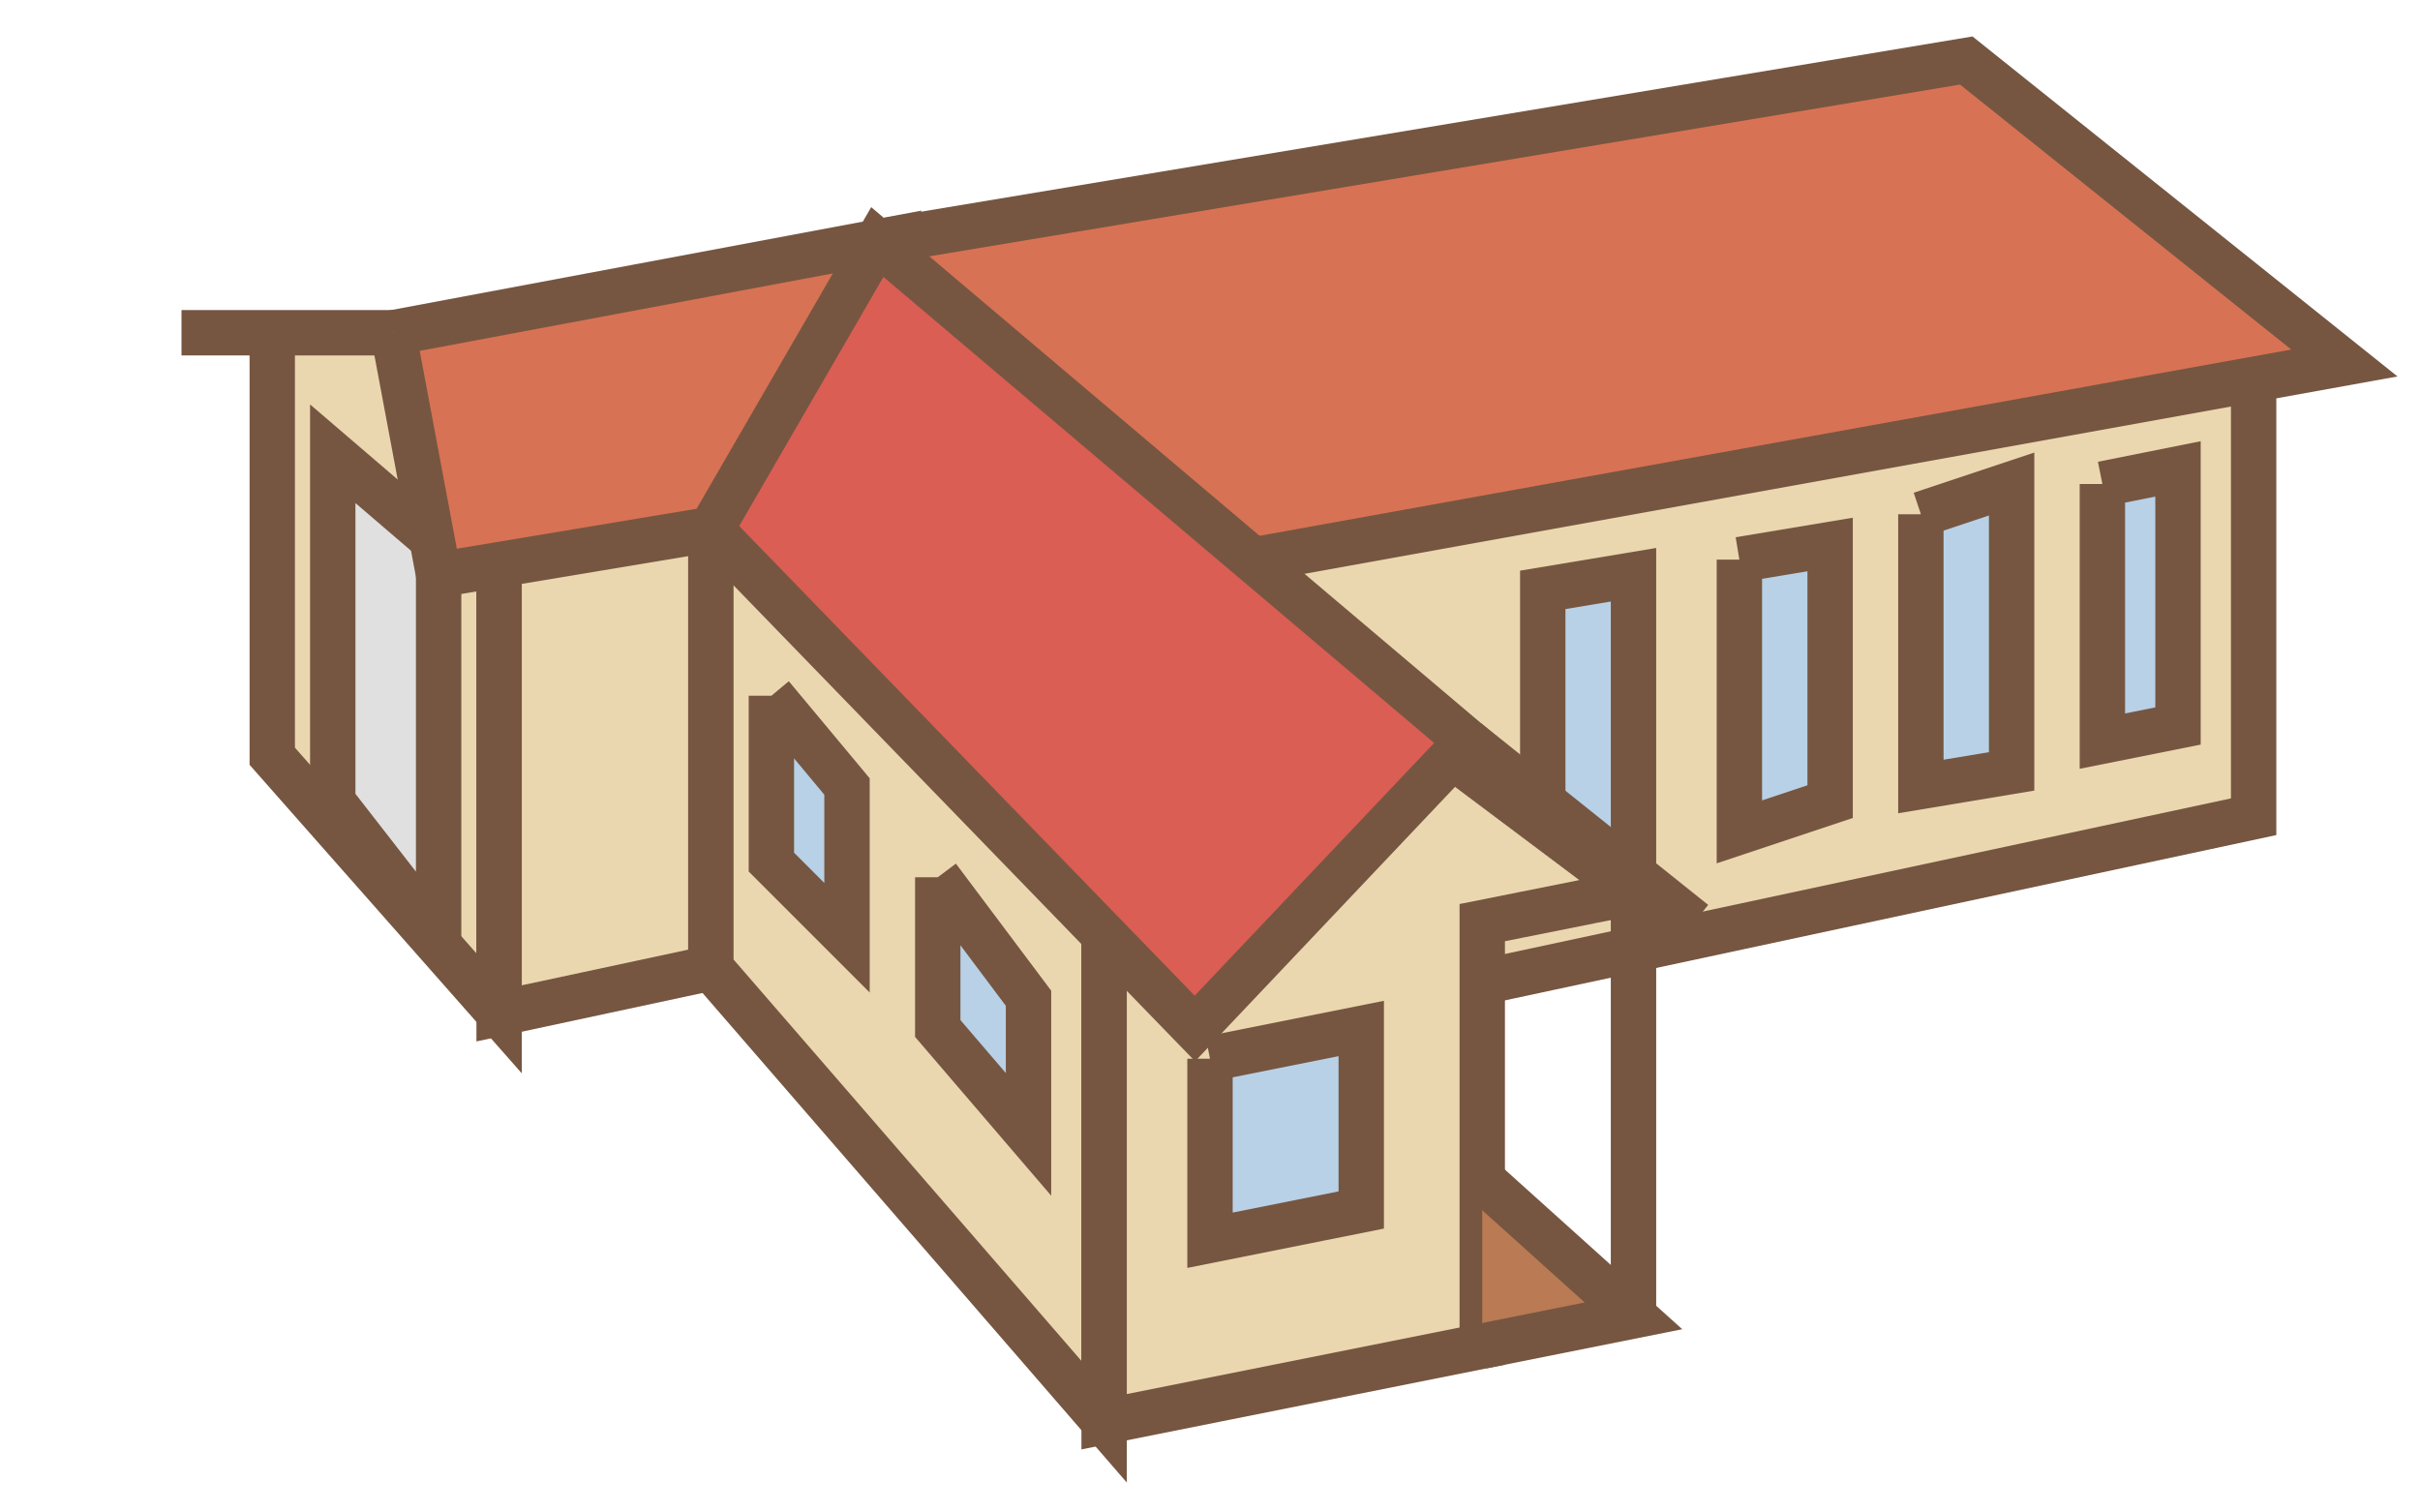 <svg xmlns="http://www.w3.org/2000/svg"
     width="160pt" height="100pt" viewBox="0 0 160 100"
     preserveAspectRatio="xMidYMid meet">

    <path d="M 18 22 L 18 50 L 33 67 L 33 36 L 26 22" stroke-width="3" stroke="#765641" fill="#EAD7AF"/>
    <path d="M 33 36 L 33 67 L 47 64 L 47 34" stroke-width="3" stroke="#765641" fill="#EAD7AF"/>
    <path d="M 47 34 L 47 64 L 73 94 L 73 62" stroke-width="3" stroke="#765641" fill="#EAD7AF"/>
    <path d="M 149 24 L 149 54 L 93 66 L 81 37" stroke-width="3" stroke="#765641" fill="#EAD7AF"/>
    <path d="M 73 62 L 73 94 L 98 89 L 98 61 L 108 59 L 96 50" stroke-width="3" stroke="#765641" fill="#EAD7AF"/>

    <path d="M 51 46 L 51 57 L 56 62 L 56 52 L 51 46" stroke-width="3" stroke="#765641" fill="#B8D1E6"/>
    <path d="M 62 58 L 62 68 L 68 75 L 68 66 L 62 58" stroke-width="3" stroke="#765641" fill="#B8D1E6"/>
    <path d="M 80 70 L 80 82 L 90 80 L 90 68 L 80 70" stroke-width="3" stroke="#765641" fill="#B8D1E6"/>
    <path d="M 139 32 L 139 49 L 144 48 L 144 31 L 139 32" stroke-width="3" stroke="#765641" fill="#B8D1E6"/>
    <path d="M 127 34 L 127 52 L 133 51 L 133 32 L 127 34" stroke-width="3" stroke="#765641" fill="#B8D1E6"/>
    <path d="M 115 37 L 115 55 L 121 53 L 121 36 L 115 37" stroke-width="3" stroke="#765641" fill="#B8D1E6"/>
    <path d="M 102 54 L 102 39 L 108 38 L 108 58" stroke-width="3" stroke="#765641" fill="#B8D1E6"/>


    <path d="M 98 89 L 108 87 L 98 78" stroke-width="3" stroke="#765641" fill="#B97A54"/>
    <line x1="108" y1="87" x2="108" y2="59" stroke-width="3" stroke="#765641"/>

    <path d="M 22 53 L 22 30 L 29 36 L 29 62 L 22 53" stroke-width="3" stroke="#765641" fill="#E0E0E0"/>


    <path d="M 58 16 L 130 4 L 155 24 L 83 37" stroke-width="3" stroke="#765641" fill="#D87254"/>
    <path d="M 47 35 L 58 16 L 97 49 L 79 68 L 47 35" stroke-width="3" stroke="#765641" fill="#DA5E53"/>
    <line x1="97" y1="49" x2="112" y2="61" stroke-width="3" stroke="#765641"/>
    <path d="M 26 22 L 29 38 L 47 35 L 58 16 L 26 22" stroke-width="3" stroke="#765641" fill="#D87254"/>
    <line x1="26" y1="22" x2="12" y2="22" stroke-width="3" stroke="#765641"/>

</svg>